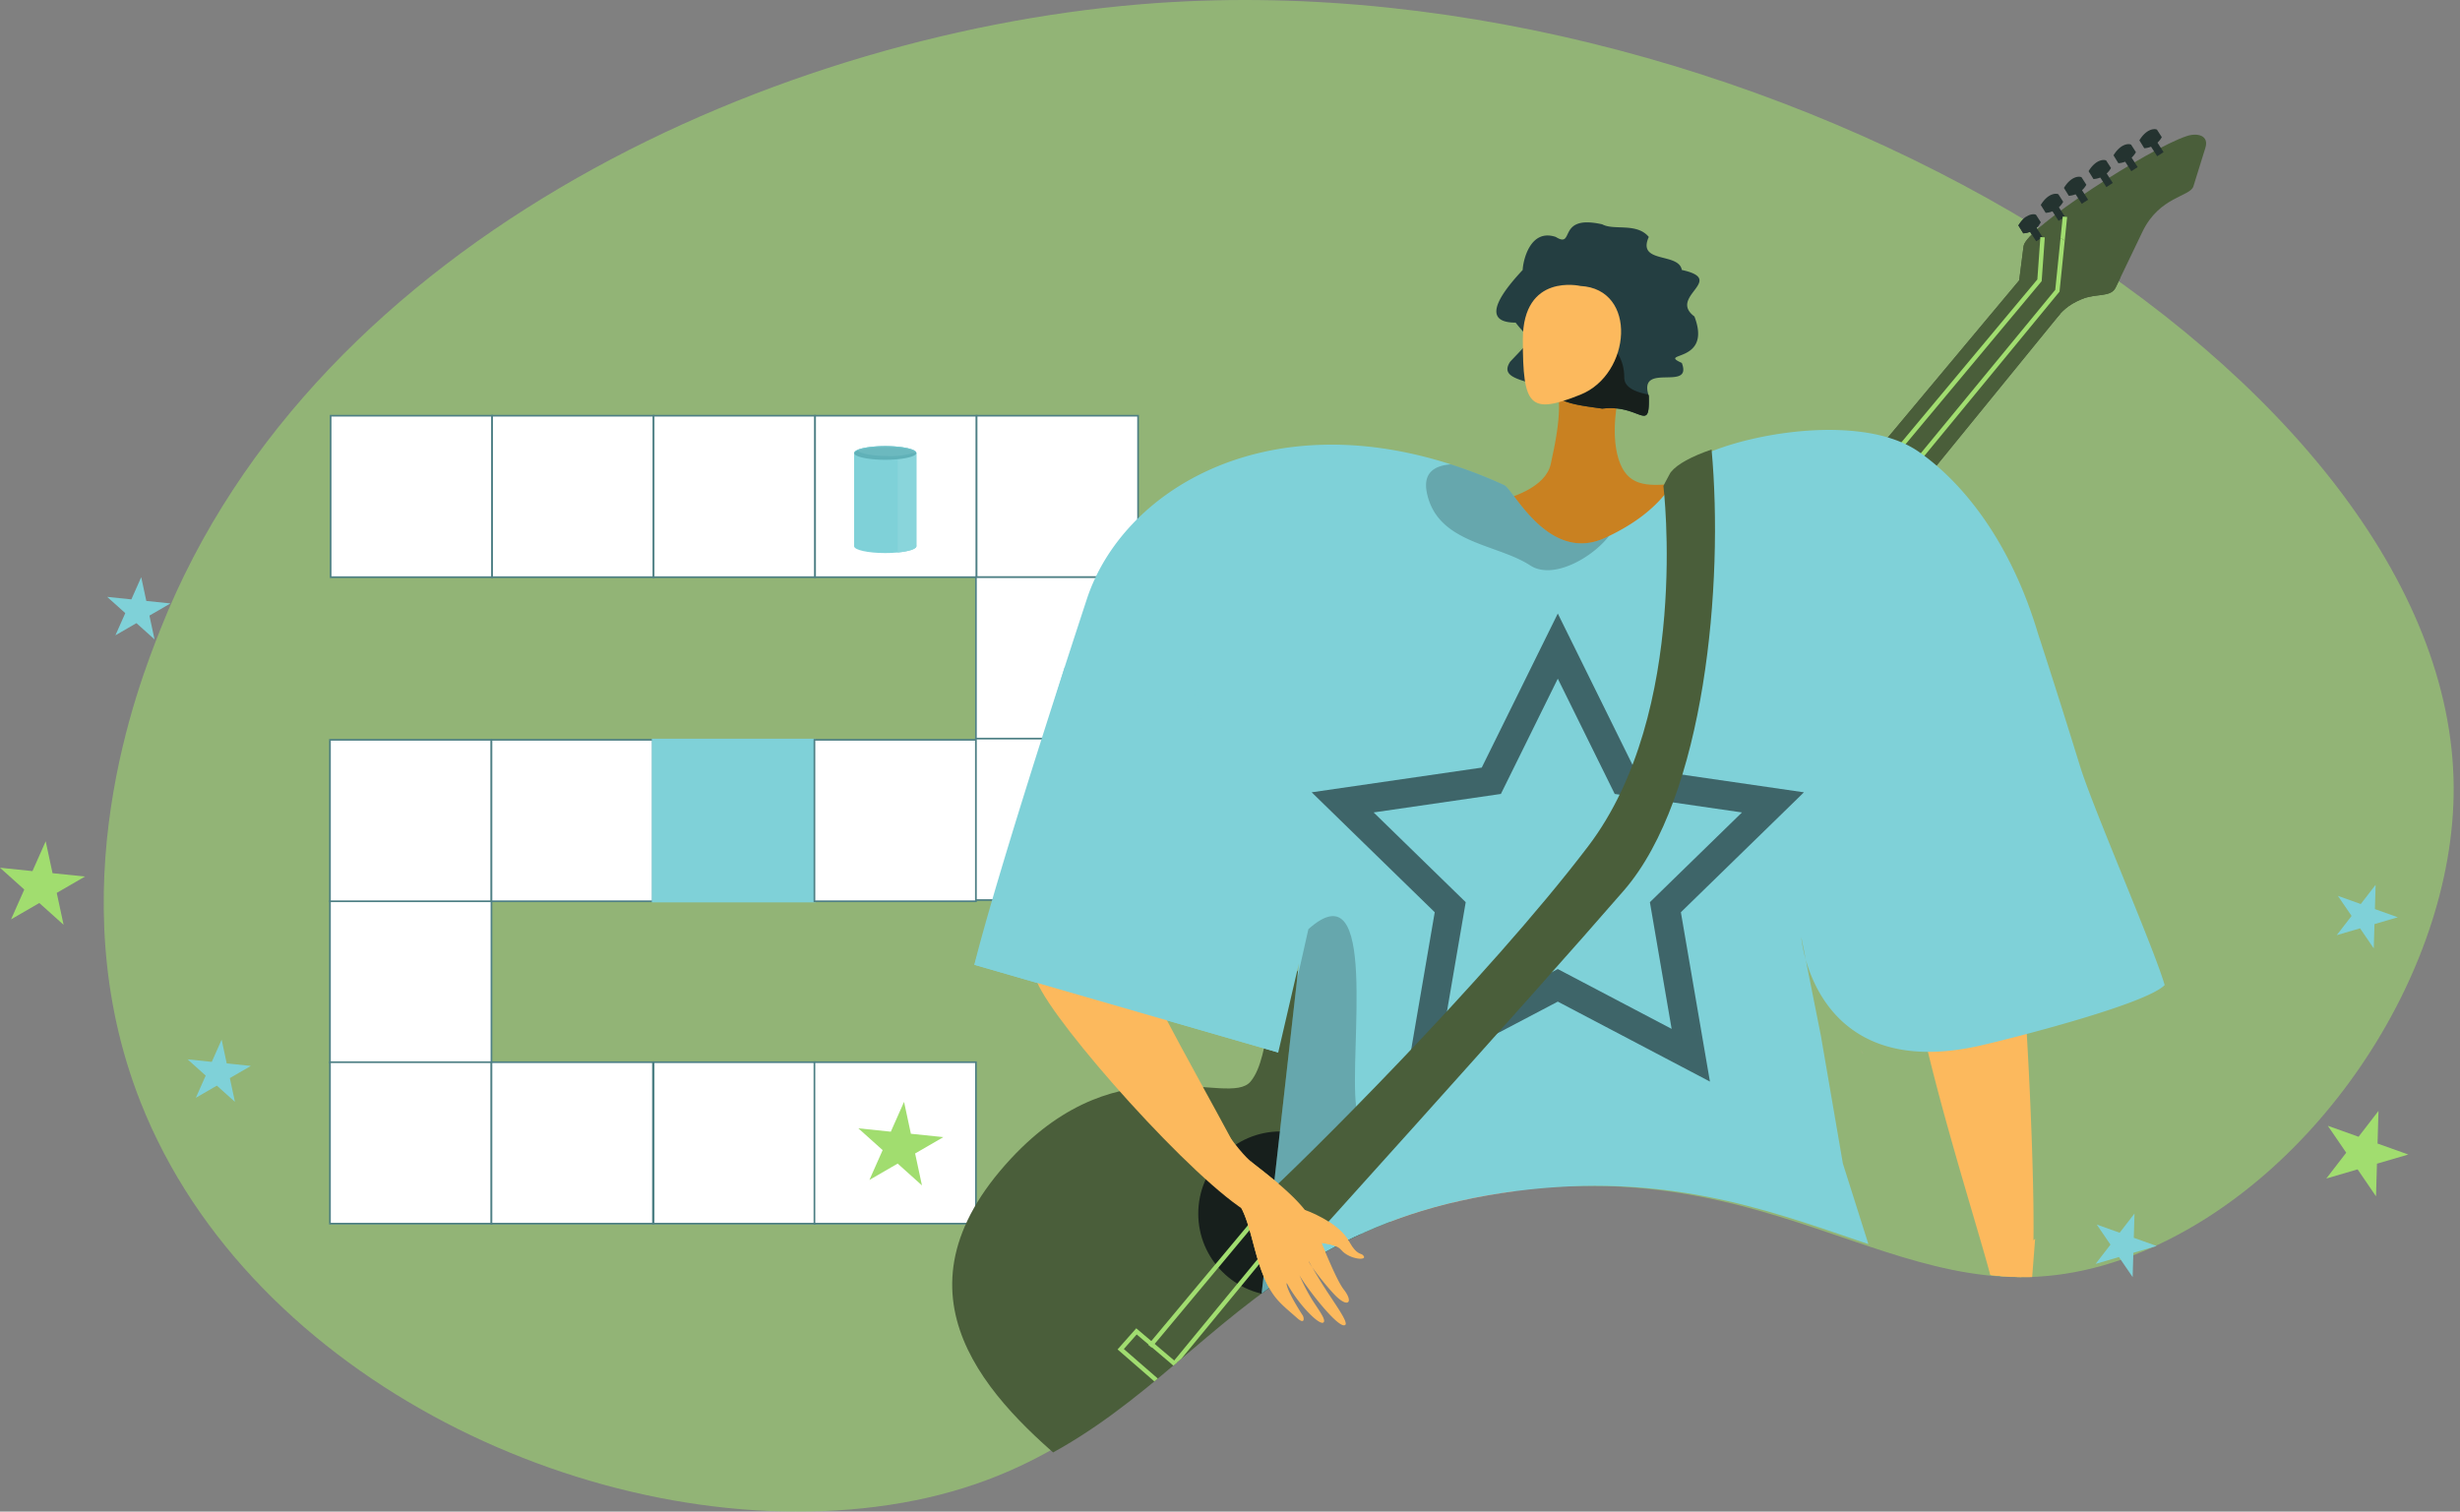 <svg xmlns="http://www.w3.org/2000/svg" xmlns:xlink="http://www.w3.org/1999/xlink" width="714" height="438.846" viewBox="0 0 714 438.846"><rect x="0" y="0" width="714" height="438.846" fill="#808080" stroke="none"/><defs><style>.a,.aa,.f{fill:none;}.ag,.b,.q{fill:#a1dd6f;}.b{opacity:0.56;}.c{fill:#4a5e3a;}.aa,.ab,.ae,.af,.c,.e,.f,.p,.q,.r,.u,.v,.x,.y,.z{fill-rule:evenodd;}.d,.e{fill:#243330;}.f{stroke:#a1dd70;stroke-width:1.283px;}.aa,.f,.g,.h{stroke-miterlimit:10;}.g{fill:#fff;stroke:#4e8085;stroke-width:0.491px;}.h,.i,.z{fill:#7fd1d8;}.h{stroke:#7fd1d8;stroke-width:0.65px;}.j{fill:#89d5db;}.k{fill:#60b1b8;}.l{fill:#72bcc2;opacity:0.69;}.m{fill:#78dde6;opacity:0.4;}.n{clip-path:url(#a);}.af,.o{fill:#171f1c;}.p{fill:#fcb95d;}.r,.t{opacity:0.15;}.s{opacity:0.5;}.u,.w{fill:#d1d3d4;}.v{fill:#36a5ad;}.x{fill:#c98121;}.y{fill:#f7805c;}.aa{stroke:#3e6569;stroke-width:8.369px;}.ab,.ac{opacity:0.2;}.ad{fill:#bcbec0;}.ae{fill:#243e41;}</style><clipPath id="a"><path class="a" d="M399.574,450.8c32.005,80.958,132.465,127.567,213.276,117.374,86.679-10.934,91.565-79.751,184.173-91.685,85.5-11.017,117.921,42.924,180.831,18.683,52.027-20.045,93.347-81.4,93.041-135.982-.667-118.7-198.442-240.045-376.456-227.59C585.953,139.187,450.6,198.861,405.3,313.384,398.933,329.477,375.265,389.309,399.574,450.8Z" transform="translate(-388.834 -130.714)"/></clipPath></defs><g transform="translate(-364.542 -130.714)"><path class="b" d="M398.178,450.8c32.005,80.958,132.465,127.567,213.277,117.374,86.677-10.934,91.564-79.751,184.172-91.685,85.5-11.017,117.921,42.924,180.831,18.683,52.028-20.045,93.347-81.4,93.041-135.982-.667-118.7-198.442-240.045-376.456-227.59-108.486,7.59-243.837,67.263-289.14,181.786C397.537,329.477,373.87,389.309,398.178,450.8Z" transform="translate(7.206 0)"/><g transform="translate(698.286 168.211)"><path class="c" d="M669.469,414.232l14.671,12.087L866.51,202.373l-11.853-9.766Z" transform="translate(-602.324 -148.733)"/><path class="c" d="M810.181,204.77l1.536-11.993c.663-5.185,36.2-28.241,47.369-31.919,3.108-1.023,6.516-.175,5.4,3.405l-3.48,11.192c-.944,3.036-9.862,2.923-14.789,13.183l-7.769,16.184c-1.42,2.957-5.586,1.616-9.813,3.371s-5.674,3.509-8.1,6.255S808.088,209.1,810.181,204.77Z" transform="translate(-558.13 -158.852)"/><rect class="d" width="2.204" height="4.73" transform="matrix(0.841, -0.541, 0.541, 0.841, 289.807, 3.882)"/><path class="e" d="M838.263,164.772a6.236,6.236,0,0,0,5.092-3.208l-1.4-2.18c-.685-.372-3.057-.284-5.11,3.1Z" transform="translate(-549.649 -159.236)"/><rect class="d" width="2.204" height="4.73" transform="matrix(0.841, -0.54, 0.54, 0.841, 282.297, 8.233)"/><path class="e" d="M832.552,168.083a6.242,6.242,0,0,0,5.089-3.208l-1.4-2.182c-.682-.371-3.054-.281-5.108,3.1Z" transform="translate(-551.447 -158.194)"/><rect class="d" width="2.204" height="4.73" transform="translate(275.067 12.832) rotate(-32.695)"/><path class="e" d="M827.052,171.58a6.231,6.231,0,0,0,5.089-3.207l-1.4-2.181c-.684-.372-3.054-.283-5.109,3.1Z" transform="translate(-553.178 -157.093)"/><rect class="d" width="2.204" height="4.73" transform="matrix(0.842, -0.54, 0.54, 0.842, 267.911, 17.693)"/><path class="e" d="M821.609,175.278a6.239,6.239,0,0,0,5.089-3.208l-1.4-2.18c-.685-.372-3.057-.284-5.109,3.1Z" transform="translate(-554.891 -155.929)"/><rect class="d" width="2.204" height="4.73" transform="translate(261.193 22.642) rotate(-32.695)"/><path class="e" d="M816.5,179.041a6.233,6.233,0,0,0,5.089-3.207l-1.4-2.181c-.684-.372-3.057-.283-5.112,3.1Z" transform="translate(-556.5 -154.745)"/><rect class="d" width="2.204" height="4.73" transform="translate(254.696 28.585) rotate(-32.708)"/><path class="e" d="M811.558,183.563a6.231,6.231,0,0,0,5.089-3.208l-1.4-2.18c-.684-.373-3.055-.283-5.109,3.1Z" transform="translate(-558.054 -153.322)"/><g transform="translate(0 25.432)"><path class="f" d="M877.5,183.1l-.89,12.5L618.4,505.056" transform="translate(-618.396 -177.158)"/><path class="f" d="M642.884,481.09l231.2-281.031,2.2-21.479" transform="translate(-610.69 -178.58)"/></g></g><g transform="translate(460.312 251.407)"><rect class="g" width="46.872" height="46.872" transform="translate(0.19)"/><rect class="g" width="46.872" height="46.872" transform="translate(47.062)"/><rect class="g" width="46.872" height="46.872" transform="translate(93.933)"/><rect class="g" width="46.872" height="46.872" transform="translate(140.805)"/><rect class="g" width="46.872" height="46.872" transform="translate(187.677)"/><rect class="g" width="46.872" height="46.872" transform="translate(0 140.915)"/><rect class="g" width="46.872" height="46.872" transform="translate(93.933 187.684)"/><rect class="g" width="46.872" height="46.872" transform="translate(140.615 187.684)"/><rect class="g" width="46.872" height="46.872" transform="translate(0 94.094)"/><rect class="g" width="46.872" height="46.872" transform="translate(46.872 94.094)"/><rect class="h" width="46.872" height="46.872" transform="translate(93.743 94.094)"/><rect class="g" width="46.872" height="46.872" transform="translate(140.615 94.094)"/><rect class="g" width="46.872" height="46.872" transform="translate(187.487 46.872)"/><rect class="g" width="46.872" height="46.872" transform="translate(187.487 93.743)"/><rect class="g" width="46.872" height="46.872" transform="translate(0 187.684)"/><rect class="g" width="46.872" height="46.872" transform="translate(46.872 187.684)"/><g transform="translate(152.135 8.825)"><path class="i" d="M571.173,251.812c0,.81-2.23,1.512-5.41,1.818-.61.057-1.257.1-1.931.128-.546.021-1.115.036-1.689.036-4.991,0-9.037-.887-9.037-1.981s4.047-1.988,9.037-1.988c.575,0,1.144.014,1.689.035.674.029,1.321.071,1.931.135C568.943,250.293,571.173,251,571.173,251.812Z" transform="translate(-553.105 -222.748)"/><rect class="i" width="18.067" height="27.077" transform="translate(0 1.988)"/><path class="j" d="M568.143,230.741v27.076c0,.81-2.23,1.512-5.41,1.818V230.741Z" transform="translate(-550.075 -228.753)"/><path class="k" d="M571.173,231.217c0,1.094-4.047,1.981-9.031,1.981s-9.037-.887-9.037-1.981c0-.305.32-.6.887-.859,1.462-.668,4.565-1.129,8.15-1.129,4.657,0,8.5.781,8.974,1.775A.406.406,0,0,1,571.173,231.217Z" transform="translate(-553.105 -229.229)"/><path class="l" d="M570.9,231a23.26,23.26,0,0,1-8.143,1.121c-4.665,0-8.5-.773-8.981-1.767,1.462-.668,4.565-1.129,8.15-1.129C566.587,229.229,570.428,230.01,570.9,231Z" transform="translate(-552.893 -229.229)"/><path class="m" d="M571.173,231.217a.393.393,0,0,1-.021.128.507.507,0,0,0-.035-.078c-.476-.994-4.318-1.775-8.974-1.775-3.585,0-6.688.461-8.15,1.128-.482.227-.788.469-.867.724a.434.434,0,0,1-.021-.128c0-.305.32-.6.887-.859,1.462-.668,4.565-1.129,8.15-1.129,4.657,0,8.5.781,8.974,1.775A.406.406,0,0,1,571.173,231.217Z" transform="translate(-553.105 -229.229)"/></g></g><g transform="translate(396.48 130.714)"><g class="n"><g transform="translate(244.433 37.498)"><path class="c" d="M720.287,354.339c-7.282-5.72-26.362-19.189-41.333-10.727s-11.1,27.065-17.578,34.927-37.5-12.08-69.539,22.366c-36.882,39.656-6.23,70.307,18.753,90.89,25.72,21.189,66.7,11.815,87.47-13.393,19.7-23.916,4.438-47.132,12.486-56.9s20.122-11.464,25.161-16.464c5.064-5.025,6.435-8.3,3.338-10.848s-9.574,2.585-16.276-4.478c-6.652-7.01-4.126-18.33,1.37-25S723.449,356.826,720.287,354.339Z" transform="translate(-574.756 -102.067)"/><path class="c" d="M669.469,414.232l14.671,12.087L866.51,202.373l-11.853-9.766Z" transform="translate(-544.949 -148.733)"/><path class="c" d="M810.181,204.77l1.536-11.993c.663-5.185,36.2-28.241,47.369-31.919,3.108-1.023,6.516-.175,5.4,3.405l-3.48,11.192c-.944,3.036-9.862,2.923-14.789,13.183l-7.769,16.184c-1.42,2.957-5.586,1.616-9.813,3.371s-5.674,3.509-8.1,6.255S808.088,209.1,810.181,204.77Z" transform="translate(-500.756 -158.852)"/><rect class="d" width="2.204" height="4.73" transform="matrix(0.841, -0.541, 0.541, 0.841, 347.181, 3.882)"/><path class="e" d="M838.263,164.772a6.236,6.236,0,0,0,5.092-3.208l-1.4-2.18c-.685-.372-3.057-.284-5.11,3.1Z" transform="translate(-492.275 -159.236)"/><rect class="d" width="2.204" height="4.73" transform="matrix(0.841, -0.54, 0.54, 0.841, 339.671, 8.233)"/><path class="e" d="M832.552,168.083a6.242,6.242,0,0,0,5.089-3.208l-1.4-2.182c-.682-.371-3.054-.281-5.108,3.1Z" transform="translate(-494.073 -158.194)"/><rect class="d" width="2.204" height="4.73" transform="translate(332.441 12.832) rotate(-32.695)"/><path class="e" d="M827.052,171.58a6.231,6.231,0,0,0,5.089-3.207l-1.4-2.181c-.684-.372-3.054-.283-5.109,3.1Z" transform="translate(-495.804 -157.093)"/><rect class="d" width="2.204" height="4.73" transform="matrix(0.842, -0.54, 0.54, 0.842, 325.285, 17.693)"/><path class="e" d="M821.609,175.278a6.239,6.239,0,0,0,5.089-3.208l-1.4-2.18c-.685-.372-3.057-.284-5.109,3.1Z" transform="translate(-497.516 -155.929)"/><rect class="d" width="2.204" height="4.73" transform="translate(318.567 22.642) rotate(-32.695)"/><path class="e" d="M816.5,179.041a6.233,6.233,0,0,0,5.089-3.207l-1.4-2.181c-.684-.372-3.057-.283-5.112,3.1Z" transform="translate(-499.125 -154.745)"/><rect class="d" width="2.204" height="4.73" transform="translate(312.071 28.585) rotate(-32.708)"/><path class="e" d="M811.558,183.563a6.231,6.231,0,0,0,5.089-3.208l-1.4-2.18c-.684-.373-3.055-.283-5.109,3.1Z" transform="translate(-500.68 -153.322)"/><circle class="o" cx="23.871" cy="23.871" r="23.871" transform="translate(71.417 290.982)"/><g transform="translate(48.905 25.432)"><path class="f" d="M877.5,183.1l-.89,12.5L618.4,505.056" transform="translate(-609.928 -177.158)"/><path class="f" d="M623.551,511.985,880.172,200.059l2.2-21.479" transform="translate(-608.305 -178.58)"/><path class="f" d="M616.535,424.718l15.512,13.157-4.847,5.284-15.245-13.265Z" transform="translate(-611.955 -101.118)"/></g></g><g transform="translate(250.872 64.559)"><g transform="translate(253.974 173.094)"><path class="p" d="M805.6,410.69c.087,1.383-3.137,17.994-.578,24.908s7.2,16.857,7.683,20.836c.563,4.682,3.126,4.687,3.057-.987-.045-3.688-.873-10.884-1.491-12.268-.3-.67,1.135,3.948,2.253,9.181,1.191,5.563,2.118,11.775,3.383,11.464,2.453-.6.172-17.181-.753-19.848a55.063,55.063,0,0,1,2.33,7.084c.835,3.3,1.208,7.372,2.352,7.652,1.8.44,1.793-8.924-.262-15.67.205-.234,1.639,1.57,3.4,9.825.177.83,1.55,2.5,1.766-.607.455-6.531,1.224-9.4-2.227-16.873-3.366-7.284-9.225-14.176-10.537-20.943Z" transform="translate(-763.016 -280.257)"/><path class="p" d="M819.9,323.486c4.237,29.135,7.293,100.482,6.13,116.444a32.31,32.31,0,0,0-11.73,7.216c-.025-.391-.05-.777-.075-1.152-3.275-13.609-22.071-71.018-23.6-94.024,4.553-7.184-14.2-.041-13.168-.685,1.572-.986,4.853-15.319-4.626-20.643C786.064,319.9,816.165,297.676,819.9,323.486Z" transform="translate(-772.833 -311.479)"/><path class="p" d="M804.973,427.461s-4.729,9.2-2.8,16.017c1.149,4.052-.105,4.553-.143,5.357-.128,2.67,3.884-1.8,3.573-5.568-.252-3.059,4.686-7.233,5.1-9.35s.277-7.77-1.089-8.535S804.973,427.461,804.973,427.461Z" transform="translate(-763.745 -275.674)"/><path class="p" d="M816.018,416.458l.949-12.172-13.088,9.937s1,.514.6,8.325,7.657,1.5,7.657,1.5Z" transform="translate(-763.063 -282.272)"/></g><g transform="translate(76.478 349.395)"><path class="p" d="M689.952,618.894s4.317,19.329,7.356,25.361-12.612,6.358-13.253,6.7-13.694-5.711-13.694-5.711,7.26-3.454,1.153-27.25S689.952,618.894,689.952,618.894Z" transform="translate(-627.586 -394.574)"/><path class="q" d="M717.608,464.967c-.472,7.642-5.215,18.164-7.069,35.28a137.863,137.863,0,0,0,.113,29.389c3.25,31-6.132,41.838-6.892,51.832a14.951,14.951,0,0,0,.346,4.676c6.609,27.69,1.35,84.707,1.35,84.707s-2.837.674-6.909,1.423c-9.717,1.784-26.482,3.948-28.735-1.749-3.207-8.085-13.957-28.043-15.7-39.675s.231-32.8,1.131-38-1.4-27.857-5.271-35.2c-4.42-8.389-4.283-27.279-2.631-45.973,1.918-21.655,5.891-43.038,7.222-47.49,0,0,32.743-20.262,40.674-18.494S718.3,453.687,717.608,464.967Z" transform="translate(-635.164 -445.578)"/><path class="r" d="M717.354,464.967c-.472,7.642-5.215,18.164-7.069,35.28-8.807.178-20.725-3.095-32.486-5.388-9.847-1.914-22.259,8.423-30.71,16.811,1.918-21.655,5.891-43.038,7.222-47.49,0,0,32.743-20.262,40.674-18.494S718.051,453.687,717.354,464.967Z" transform="translate(-634.91 -445.578)"/><g class="s" transform="translate(14.517 72.371)"><g transform="translate(5.52)"><path class="d" d="M674.8,502.624l-.607.974-5.8,9.315L658.672,528.5q.6.653,1.157,1.363.359.459.7.929l8.086-15.059c2.424-4.537,4.862-9.1,6.863-12.843C675.25,502.8,675.026,502.713,674.8,502.624Z" transform="translate(-651.302 -499.996)"/><path class="d" d="M672.3,501.639l-2.194,3.518-4.634,7.433-8.687,13.931a18.3,18.3,0,0,1,1.769,1.543c1.687-3.141,4.382-8.159,7.1-13.219,2.215-4.145,4.445-8.317,6.148-11.5q.44-.828.827-1.559Z" transform="translate(-651.897 -500.306)"/><path class="d" d="M656.279,526.137c2.533-4.712,12.488-23.235,13.62-25.5l-.024-.012L655.206,524.14l.235,1.492C655.725,525.792,656.005,525.959,656.279,526.137Z" transform="translate(-652.393 -500.625)"/><path class="d" d="M666.223,501.337c-.216.567-11.427,21.4-11.427,21.4l-.392-2.464Z" transform="translate(-652.645 -500.401)"/><path class="d" d="M663.006,501.945c-.171.452-9.125,17.093-9.125,17.093l-.317-1.966Z" transform="translate(-652.909 -500.21)"/><path class="d" d="M660.611,502.179c-.137.36-7.291,13.655-7.291,13.655l-.254-1.57Z" transform="translate(-653.066 -500.136)"/></g><g transform="translate(0 3.362)"><path class="d" d="M672.349,524.683l-21.392-18.1q-1.026.917-2.09,1.791c6.132,4.65,15.145,11.483,22.934,17.369Z" transform="translate(-648.867 -502.112)"/><path class="d" d="M673.242,522.212,652.7,504.825q-.81.826-1.658,1.612c5.148,3.9,14.425,10.938,21.815,16.521Z" transform="translate(-648.184 -502.665)"/><path class="d" d="M674.135,519.7l-18.9-15.991-1.6-.147q-.345.392-.7.776c3.551,2.7,13.839,10.5,20.942,15.859Z" transform="translate(-647.585 -503.063)"/><path class="d" d="M674.531,517.133,658.6,503.652l-2.848-.264s11.715,8.894,18.614,14.095Z" transform="translate(-646.7 -503.117)"/><path class="d" d="M674.646,514.805l-13.489-11.413-2.277-.21s10.3,7.819,15.662,11.856C674.576,514.961,674.612,514.883,674.646,514.805Z" transform="translate(-645.716 -503.182)"/><path class="d" d="M674.79,513.01l-11.314-9.574-1.822-.168s8.939,6.785,13.041,9.869C674.726,513.094,674.758,513.052,674.79,513.01Z" transform="translate(-644.843 -503.155)"/></g></g><path class="t" d="M693.2,553.616c6.609,27.69,1.35,84.707,1.35,84.707s-2.837.675-6.909,1.423c-.029-.592-7.011.51-6.7-.093,12.74-24.941,9.028-66.029,9.7-76.807.155-2.482.326-9.993,2.213-13.906A14.951,14.951,0,0,0,693.2,553.616Z" transform="translate(-624.259 -413.049)"/><g transform="translate(0 248.58)"><path class="u" d="M643.119,666.884c7.348-.115,21.758-3.4,32.271-5.574h.009c.334-.076.644-.141.964-.205,5.485-1.124,9.759-1.9,11.141-1.678a5.222,5.222,0,0,0,.555.064c.543.049,1.291.083,2.2.086,8.184.046,29.022-1.813,28.346-8.057a15.446,15.446,0,0,0-.87-3.508c-.089-.246-.177-.493-.283-.736-.012-.016-.013-.024-.024-.039-.128-.327-.263-.661-.417-.993-.009-.007-.009-.007-.011-.016-2.786-6.134-8.221-12.244-9.115-11.514-11.952,9.776-26.169,2.457-29.13.748-.369-.213-.561-.339-.561-.339s-.493.108-1.426.343c-.506.137-1.154.312-1.918.521-.415.114-.864.242-1.352.384-.166.051-.333.093-.5.153-.4.11-.82.235-1.266.371-.216.067-.43.134-.66.212h-.009q-1.82.57-4.052,1.341c-.928.321-1.9.664-2.92,1.042-1.542.559-3.192,1.2-4.938,1.889-.162.075-.331.162-.49.246-.864.414-1.7.86-2.527,1.312a56.125,56.125,0,0,0-7.747,5.118l-.008.011C637.16,656.928,634.057,667.031,643.119,666.884Z" transform="translate(-637.825 -634.654)"/><path class="v" d="M645.856,648.065a17.418,17.418,0,0,1,14.232,10.7s5.492-1.885,11.751-3.781c.539-.159,1.094-.319,1.648-.481,1-.3,2.019-.6,3.033-.877.87-.243,1.734-.476,2.574-.7,4.676-1.219,8.757-2.019,10.188-1.586,3.874,1.166,26.984,2.071,25.925-3.337a2.737,2.737,0,0,0-.283-.736c-.012-.016-.013-.024-.024-.039a6.457,6.457,0,0,1-.417-.993c-.009-.007-.009-.007-.011-.016-2.786-6.134-8.221-12.244-9.115-11.514-11.952,9.776-26.169,2.457-29.13.748-.369-.213-.561-.339-.561-.339s-.493.108-1.427.343c-.506.137-1.154.312-1.918.521-.415.114-.864.242-1.352.384-.166.051-.333.093-.5.153-.4.11-.82.235-1.266.371-.216.067-.43.134-.66.212h-.009q-1.82.57-4.052,1.341c-.928.321-1.9.664-2.92,1.042-1.542.559-3.192,1.2-4.938,1.889-.162.075-.331.162-.49.246-.864.414-1.7.86-2.527,1.312a56.122,56.122,0,0,0-7.748,5.118Z" transform="translate(-635.298 -634.654)"/><g transform="translate(33.91 1.332)"><path class="w" d="M663.618,636.574c.279.192.676.469,1.162.837a25.456,25.456,0,0,1,4.734,4.486,12.041,12.041,0,0,1,1.217,1.841c.133.248.25.507.358.768l2.37-.969a13.015,13.015,0,0,0-1.764-3v-.009a19.182,19.182,0,0,0-1.478-1.724,28.559,28.559,0,0,0-3.485-3.134c-.416.114-.864.242-1.352.384-.166.051-.333.093-.5.153C664.487,636.314,664.064,636.439,663.618,636.574Z" transform="translate(-663.618 -635.667)"/></g><g transform="translate(26.269 3.793)"><path class="w" d="M657.806,638.582c1.61,1.116,5.791,4.275,7.2,7.746l2.378-.969c-1.327-3.259-4.488-6.132-6.66-7.82C659.8,637.86,658.829,638.2,657.806,638.582Z" transform="translate(-657.806 -637.539)"/></g><g transform="translate(18.314 6.971)"><path class="w" d="M651.755,641.268c1.895,1.392,5.288,4.2,6.534,7.268l2.37-.969c-1.265-3.13-4.229-5.9-6.378-7.611C653.418,640.37,652.578,640.816,651.755,641.268Z" transform="translate(-651.755 -639.956)"/></g></g></g><path class="x" d="M678.482,254.186s34.411-.492,37.361-13.764,3.441-20.513,0-28.2,19.663,8.536,19.663,8.536-2.457,10.323,0,18.189,7.866,8.024,16.223,7.207,0,25.729,0,25.729-29.937,3.247-32.175,4.328-33.207.393-34.682,0S678.482,254.186,678.482,254.186Z" transform="translate(-548.552 -170.273)"/><path class="y" d="M670.594,403.953c1.4.105,8.067-2.7,18.729,4.062s21.563,17.334,29.631,15.709,2.662-10.823-2-12.842c-4.2-1.817-12.135-4.181-10.416-7.2s5.46-2.674,9.229.011,6.78.1,5.486-1.407-10.644-6.871-12.9-7.322c-1.667-.334-9.25,1.95-13.234.987s-19.807-6.213-19.807-6.213Z" transform="translate(-551.035 -113.755)"/><path class="z" d="M776.14,363.813l-.845-1.162A12.466,12.466,0,0,1,776.14,363.813Z" transform="translate(-518.084 -122.281)"/><path class="z" d="M925.13,386.821c-5.48,5.616-44.483,15.508-53.39,17.542-48.727,11.113-52.086-31.444-52.086-31.444l5.711,28.724,6.361,36.98,28.715,90.735a79.646,79.646,0,0,1-18.611,12.182c-1.333.649-2.744,1.291-4.206,1.906a84.914,84.914,0,0,1-30.767,6.788c-3.847,0-44.324.486-82.587.957a.025.025,0,0,1-.034,0c-.333.009-.659.009-.983.017-35.493.436-68.772.864-68.772.864l6.129-54.336,3.308-29.338,2.267-20.03,7.121-63.148.53-4.669L667.841,406.4l-88.187-25.466s4.838-21.448,32.638-106.156c10.284-31.348,51.429-56.592,105.652-39.127a140.542,140.542,0,0,1,15.49,6.019C736.1,242.887,746.3,264.6,762.8,256.958c.35-.163.7-.325,1.043-.5,15.063-7.266,18.508-15.549,20.979-18.951,0-.017.008-.017.017-.026.085-.1.162-.205.239-.308,1.735-2.189,5.958-4.506,11.736-6.471,10.413-3.548,25.9-6.146,39.264-4.591,6.788.778,13.029,2.616,17.781,5.958,13.3,9.344,25.629,25.877,33.159,48.463q.694,2.063,1.325,4.189c.214.657.427,1.324.649,1.983,1.908,5.89,3.839,11.909,5.762,17.987,1.965,6.207,3.915,12.456,5.829,18.653C904.345,335.528,921.941,375.862,925.13,386.821Z" transform="translate(-579.654 -165.397)"/><path class="aa" d="M723.4,273.39l19.3,39.1,43.148,6.27-31.222,30.434,7.371,42.973L723.4,371.877l-38.593,20.289,7.37-42.973-31.222-30.434,43.148-6.27Z" transform="translate(-554.068 -150.372)"/><path class="ab" d="M658.722,418.576c-5.335,6.667-13.532,32.305-17.491,45.367l12.695-112.507,3.291-14.626c20.517-18.406,11.763,35.305,13.874,51.6S665.962,409.523,658.722,418.576Z" transform="translate(-560.275 -131.607)"/><path class="ab" d="M732.461,254.063c-4.881,6.326-16.3,12.832-22.859,8.54-9.676-6.325-26.979-6.334-30-21.114-1.2-5.848,2.3-7.9,6.959-8.233a141.994,141.994,0,0,1,15.49,6.019c2.666,1.213,12.866,22.927,29.364,15.285C731.769,254.4,732.119,254.234,732.461,254.063Z" transform="translate(-548.273 -163.002)"/><path class="y" d="M776.14,363.813l-.845-1.162A12.466,12.466,0,0,1,776.14,363.813Z" transform="translate(-518.084 -122.281)"/><g transform="translate(16.338 151.18)"><path class="p" d="M596.473,306.807c-.325,1.375-7.74,44.8-2.561,57.334s45.944,58.332,61.9,67.316c0,0-4.57-18.481-4.636-19.819s-31.207-55.546-31.637-62.083c-.146-2.23,3.985-22.317,3.672-45.177S596.473,306.807,596.473,306.807Z" transform="translate(-592.081 -294.81)"/><g transform="translate(59.287 121.339)"><path class="p" d="M641.687,387.1c.906,1.04,14.609,10.553,17.72,17.237s6.942,16.965,9.394,20.118c2.883,3.707,1.183,5.5-2.72,1.434-2.537-2.643-7-8.318-7.546-9.729-.267-.684,1.993,3.588,4.891,8.075,3.079,4.771,6.787,9.816,5.73,10.48-2.048,1.288-12.073-12.047-13.313-14.581a57.571,57.571,0,0,0,3.381,6.643c1.743,2.921,4.327,6.063,3.76,7.06-.891,1.57-7.4-5.069-10.731-11.28-.3-.022,0,2.256,4.576,9.333.459.711.7,2.848-1.6.8-4.849-4.308-7.358-5.8-10.261-13.5-2.832-7.507-3.718-16.585-7.794-21.264Z" transform="translate(-637.176 -387.104)"/><path class="p" d="M653.687,397.889s9.547,3.216,13.006,9.391c2.056,3.669,3.238,3.15,3.823,3.693,1.943,1.8-3.836,1.433-6.25-1.449-1.961-2.343-8.15-1.852-9.9-3.059s-5.593-5.309-5.217-6.8S653.687,397.889,653.687,397.889Z" transform="translate(-633.416 -383.71)"/></g><path class="p" d="M643.626,390.319s-2.827-2.092-8.685-10.749S631.515,386,631.515,386l11.049,16.79Z" transform="translate(-579.828 -268.979)"/></g><path class="z" d="M579.655,365.914l88.187,25.461L640.59,273.39l-34.771,6.226Z" transform="translate(-579.654 -150.372)"/><path class="ac" d="M702.485,464.666l-13.6,19.117,44.451-.583,3.847-43.19Z" transform="translate(-545.279 -97.936)"/><g transform="translate(160.984 331.562)"><path class="p" d="M803.49,583.377s6.78,18.608,7.47,25.327,14.05-1.44,14.775-1.5,8.459-12.19,8.459-12.19-7.976,1-15.657-22.334S803.49,583.377,803.49,583.377Z" transform="translate(-670.195 -390.318)"/><path class="q" d="M847.278,572.17c4.8,10.739,6.5,33.342,8.157,41.883s-29.85,19.481-29.85,19.481-35.155-45.194-44.509-72.083C777.088,550,761.26,549.579,745.11,517.377a137.017,137.017,0,0,0-16.494-25.745c-10.485-12.787-19.8-18.948-24.216-24.982-6.666-9.127,2.729-22.524,8.454-28.3s44.231-6.341,44.231-6.341c2.3,1.979,9.42,9.423,17.789,19.136,15.524,18.025,35.324,43.874,36.444,57.12.694,8.278,10.975,28.608,14.53,32.5S842.477,561.431,847.278,572.17Z" transform="translate(-702.103 -432.014)"/><path class="r" d="M774.873,451.15a106.029,106.029,0,0,0-26.942,24.643c-5.038,6.411-11.934,11.573-19.316,15.84-10.485-12.787-19.8-18.948-24.216-24.982-6.666-9.127,2.729-22.524,8.454-28.3s44.231-6.341,44.231-6.341C759.382,433.993,766.5,441.437,774.873,451.15Z" transform="translate(-702.103 -432.014)"/><g class="s" transform="translate(92.99 90.487)"><path class="d" d="M774.443,501.246l.568.458,5.422,4.37,9.077,7.318c.3-.218.621-.427.948-.625.21-.128.423-.25.639-.369l-8.868-6.249-7.566-5.307Z" transform="translate(-772.326 -500.841)"/><path class="d" d="M773.641,502.606l2.05,1.653,4.327,3.489,8.112,6.542a11.442,11.442,0,0,1,1.108-1l-7.784-5.485-6.777-4.755-.919-.64C773.719,502.477,773.679,502.541,773.641,502.606Z" transform="translate(-772.579 -500.347)"/><path class="d" d="M787.864,514.4c-2.774-1.956-13.682-9.649-15.022-10.536l-.009.014,13.69,11.045.958-.034Q787.665,514.643,787.864,514.4Z" transform="translate(-772.833 -499.888)"/><path class="d" d="M773.054,505.805c.339.179,12.608,8.84,12.608,8.84l-1.582.058Z" transform="translate(-772.763 -499.279)"/><path class="d" d="M773.234,507.519c.272.143,10.069,7.06,10.069,7.06l-1.263.049Z" transform="translate(-772.707 -498.739)"/><path class="d" d="M773.232,508.761c.217.113,8.043,5.639,8.043,5.639l-1.008.041Z" transform="translate(-772.708 -498.349)"/><g transform="translate(1.131 0.632)"><path class="d" d="M788.411,505.161l-13.045,12.091q.5.716.967,1.453c3.4-3.506,8.395-8.661,12.7-13.117Q788.721,505.375,788.411,505.161Z" transform="translate(-773.167 -500.114)"/><path class="d" d="M786.93,504.23,774.4,515.841q.459.574.889,1.167c2.854-2.944,8-8.248,12.08-12.477Z" transform="translate(-773.47 -500.407)"/><path class="d" d="M785.431,503.345l-11.522,10.679-.216,1c.147.166.293.333.435.5,1.969-2.031,7.675-7.915,11.6-11.978Z" transform="translate(-773.693 -500.685)"/><path class="d" d="M783.86,502.579l-9.714,9-.385,1.775s6.5-6.7,10.307-10.648Z" transform="translate(-773.672 -500.926)"/><path class="d" d="M782.4,501.913l-8.225,7.623-.306,1.419s5.715-5.89,8.671-8.958Z" transform="translate(-773.637 -501.136)"/><path class="d" d="M781.281,501.322l-6.9,6.395-.244,1.135s4.96-5.112,7.216-7.46C781.33,501.368,781.3,501.346,781.281,501.322Z" transform="translate(-773.553 -501.322)"/></g></g><g transform="translate(138.264 195.085)"><path class="u" d="M880.973,593.686c-6.251,3.864-20.158,8.865-30.19,12.695l-.008,0c-.322.116-.618.229-.922.346-5.226,2.01-9.246,3.658-10.289,4.592-.112.106-.258.218-.432.352-.431.334-1.043.766-1.806,1.257-6.869,4.449-25.425,14.113-28.22,8.49A15.423,15.423,0,0,1,807.949,618c-.058-.255-.116-.51-.158-.773,0-.018,0-.026,0-.046-.068-.343-.134-.7-.184-1.06.005-.012.005-.012,0-.02-.96-6.668.327-14.744,1.473-14.612,15.336,1.8,23.369-12.031,24.943-15.067.2-.379.289-.589.289-.589s.475-.175,1.387-.479c.5-.159,1.14-.36,1.9-.6.41-.128.856-.262,1.345-.4.167-.047.33-.1.5-.139q.594-.182,1.267-.371c.217-.059.434-.118.669-.177l.008,0q1.842-.5,4.136-1.053c.956-.23,1.956-.463,3.023-.7,1.6-.36,3.333-.714,5.177-1.07.177-.024.365-.042.547-.057.949-.116,1.9-.193,2.835-.256a55.983,55.983,0,0,1,9.284.137l.012,0C880.628,582.089,888.686,588.927,880.973,593.686Z" transform="translate(-807.27 -580.401)"/><path class="v" d="M866.4,580.671a17.419,17.419,0,0,0-6.22,16.688s-5.641,1.371-11.936,3.146c-.539.156-1.094.321-1.647.484-1,.289-2.023.586-3.028.9-.864.264-1.718.534-2.544.8-4.6,1.492-8.466,3.017-9.437,4.153-2.635,3.071-21.615,16.287-23.636,11.161a2.686,2.686,0,0,1-.158-.773c0-.018,0-.026,0-.046a6.331,6.331,0,0,0-.184-1.06c.005-.012.005-.012,0-.02-.96-6.668.327-14.744,1.473-14.612,15.336,1.8,23.369-12.031,24.943-15.067.2-.379.289-.589.289-.589s.475-.175,1.387-.479c.5-.159,1.14-.36,1.9-.6.41-.128.856-.262,1.345-.4.167-.047.33-.1.5-.139q.594-.182,1.267-.371c.217-.059.434-.118.669-.177l.008,0q1.842-.5,4.136-1.053c.956-.23,1.956-.463,3.023-.7,1.6-.36,3.333-.714,5.177-1.07.177-.024.365-.042.547-.057.949-.116,1.9-.193,2.835-.256a55.983,55.983,0,0,1,9.284.137Z" transform="translate(-807.27 -580.401)"/><g transform="translate(28.708 3.442)"><path class="w" d="M833.834,583.019c-.133.313-.317.76-.529,1.332a25.5,25.5,0,0,0-1.571,6.33,12.084,12.084,0,0,0-.033,2.207c.022.28.063.561.112.839l-2.518.462a13,13,0,0,1-.133-3.48l0-.008a18.872,18.872,0,0,1,.315-2.248,28.4,28.4,0,0,1,1.248-4.519c.41-.128.856-.262,1.345-.4.167-.047.33-.1.5-.139Q833.16,583.208,833.834,583.019Z" transform="translate(-829.105 -583.019)"/></g><g transform="translate(36.665 1.513)"><path class="w" d="M839.765,581.551c-.755,1.808-2.574,6.722-1.892,10.407l-2.527.464c-.639-3.46.477-7.583,1.4-10.176C837.7,582.016,838.7,581.784,839.765,581.551Z" transform="translate(-835.158 -581.551)"/></g><g transform="translate(45.532 0.129)"><path class="w" d="M846.2,580.5c-.845,2.194-2.189,6.391-1.587,9.643l-2.519.461c-.622-3.318.381-7.251,1.271-9.849C844.316,580.64,845.265,580.562,846.2,580.5Z" transform="translate(-841.902 -580.499)"/></g><g transform="translate(26.643 4.953)"><path class="ad" d="M837.188,600.7a10.542,10.542,0,0,1-1.311,2.009,14.668,14.668,0,0,0-3.122,7.783c-.306,3.021.347,5.632,1.4,6.688l-1.211,1.207c-1.254-1.255-2.027-3.738-1.994-6.638a16.53,16.53,0,0,1,3.6-10.122c.028-.041.065-.085.094-.126,2.982-3.759,1.305-5.791-2.448-8.971-.214-.185-.439-.376-.676-.569-.418-.347-.839-.7-1.252-1.061-.214-.185-.421-.373-.615-.558a6.028,6.028,0,0,1-2.118-4.11,3.89,3.89,0,0,1,.108-.994c.2-.378.289-.589.289-.589s.475-.175,1.387-.479l.486.522a2.17,2.17,0,0,0-.568,1.537,3.426,3.426,0,0,0,.731,1.864,8.4,8.4,0,0,0,1.408,1.515l.852.714c.134.109.259.222.388.323C835.952,593.432,839.391,596.3,837.188,600.7Z" transform="translate(-827.535 -584.168)"/></g><g transform="translate(32.098 3.261)"><path class="ad" d="M840.915,589.675a32.252,32.252,0,0,1-.221,4.846,23.087,23.087,0,0,0-.137,5.2,7.38,7.38,0,0,0,3.062,5.2l-.519.681-.008,0-.514.671c-.141-.107-.275-.216-.408-.325a8.893,8.893,0,0,1-3.26-5.743,23.647,23.647,0,0,1,.08-5.851,29.244,29.244,0,0,0,.217-4.583,4.628,4.628,0,0,0-.314-1.415,5.233,5.233,0,0,0-2.2-2.478,11.987,11.987,0,0,0-4.2-1.487c-.486-.082-.791-.114-.81-.114l.071-.847q.594-.182,1.267-.371c.217-.059.434-.118.669-.177l.008,0a13.851,13.851,0,0,1,3.413,1.246,8.228,8.228,0,0,1,2.215,1.706A6.132,6.132,0,0,1,840.915,589.675Z" transform="translate(-831.684 -582.881)"/></g></g></g><path class="i" d="M809.412,484.557c-1.333.649-2.744,1.291-4.206,1.906-8.983-10.908-30.885-30.03-62.345-8.5-20.123,13.772-45.666,15.934-51.009,16.242a.025.025,0,0,1-.034,0c-.632.043-.974.051-.974.051l-.009-.034-8.172-25.817,33.9-61.7,42.188.411s49.779,62.19,49.933,62.66C808.779,470.068,809.13,478.06,809.412,484.557Z" transform="translate(-547.237 -108.414)"/><g transform="translate(151.5)"><path class="ae" d="M700.485,208.925c4.488,5.868,5.723,3.572-1.6,11.358-3.3,5.054,4.532,5.126,10.094,7.8a10.619,10.619,0,0,1,3.151,2.15c2.76,2.382,8.264,2.89,13.493,3.66,11.125-1.337,13.825,7.494,13.506-3.66-.043-.146-.1-.291-.13-.436-2.731-9.425,12.912-.784,9.716-9.164-7.3-3.312,8.947.319,3.66-13.493-7.784-5.81,9.513-10.616-3.66-13.507-.856-5.185-13.1-1.728-9.586-9.586-3.514-4.227-10.152-1.8-13.506-3.66-13.406-3.02-7.786,7.19-13.493,3.66-7.567-2.556-9.542,7.2-9.6,9.586C698.19,198.308,688.91,208.925,700.485,208.925Z" transform="translate(-694.888 -179.819)"/><path class="af" d="M705.608,220.755a10.619,10.619,0,0,1,3.151,2.15c2.76,2.382,8.264,2.89,13.493,3.66,11.125-1.337,13.825,7.494,13.506-3.66-.043-.146-.1-.291-.13-.436-3.646-.682-6.988-2.013-6.986-4.893.007-13.006-15.406-14.475-15.406-14.475s-4.186,8.839-4.448,9.8C708.657,213.392,707.162,217.066,705.608,220.755Z" transform="translate(-691.515 -172.493)"/><path class="p" d="M717.446,193.941s-16.714-3.92-16.714,15.542,1.967,21.923,16.714,16.022S734.16,194.822,717.446,193.941Z" transform="translate(-693.049 -175.477)"/></g></g></g></g><g transform="translate(364.542 298.279)"><path class="i" d="M424.323,367.921l-6.1,3.537,1.477,6.9-5.25-4.713-6.1,3.537,2.86-6.449-5.25-4.713,7.017.727,2.86-6.449,1.477,6.9Z" transform="translate(-351.51 -226.028)"/><path class="ag" d="M389.21,326.728l-8.2,4.749L383,340.739l-7.049-6.328-8.2,4.749,3.84-8.66-7.049-6.328,9.422.976,3.84-8.66,1.984,9.263Z" transform="translate(-364.542 -239.814)"/><path class="ag" d="M578.711,384.271l-8.2,4.749,1.984,9.263-7.049-6.328-8.2,4.749,3.84-8.66-7.049-6.328,9.422.976,3.84-8.66,1.984,9.263Z" transform="translate(-304.904 -221.705)"/><path class="i" d="M406.57,265.793l-6.1,3.537,1.477,6.9-5.25-4.713-6.1,3.537,2.86-6.449-5.25-4.713,7.017.727,2.86-6.449,1.477,6.9Z" transform="translate(-357.096 -258.168)"/></g><g transform="translate(972.781 387.59)"><path class="i" d="M880.749,329.31l6.643,2.375L891.7,326.1l-.205,7.052,6.643,2.375-6.77,1.984-.205,7.052-3.979-5.826-6.77,1.984,4.311-5.584Z" transform="translate(-810.431 -326.1)"/><path class="ag" d="M878.553,380.346l8.92,3.188,5.789-7.5-.276,9.469,8.92,3.188-9.091,2.664-.276,9.469L887.2,393l-9.091,2.664,5.789-7.5Z" transform="translate(-811.158 -310.385)"/><path class="i" d="M827.516,401.9l6.643,2.374,4.311-5.584-.205,7.052,6.643,2.375-6.77,1.984-.205,7.052-3.979-5.826-6.77,1.984,4.311-5.584Z" transform="translate(-827.184 -303.256)"/></g><path class="c" d="M748.289,357.973c-26.337,30.433-100.211,112.2-100.211,112.2l-5.194-11.257c18.608-3.359.053-11.134.206-11.262,11.037-9.866,65.422-63.807,94.821-102.5,29.81-39.211,21.826-104.592,21.826-104.592s.786-1.607,1.992-3.778c0-.008.008-.017.017-.025.085-.1.162-.205.239-.308,1.735-2.189,5.958-4.506,11.736-6.471C777.277,268.752,771.858,330.747,748.289,357.973Z" transform="translate(87.596 31.241)"/><g transform="translate(722.976 467.792)"><path class="p" d="M641.687,387.1c.906,1.04,14.609,10.553,17.72,17.237s6.942,16.965,9.394,20.118c2.883,3.707,1.183,5.5-2.72,1.434-2.537-2.643-7-8.318-7.546-9.729-.267-.684,1.993,3.588,4.891,8.075,3.079,4.771,6.787,9.816,5.73,10.48-2.048,1.288-12.073-12.047-13.313-14.581a57.571,57.571,0,0,0,3.381,6.643c1.743,2.921,4.327,6.063,3.76,7.06-.891,1.57-7.4-5.069-10.731-11.28-.3-.022,0,2.256,4.576,9.333.459.711.7,2.848-1.6.8-4.849-4.308-7.358-5.8-10.261-13.5-2.832-7.507-3.718-16.585-7.794-21.264Z" transform="translate(-637.176 -387.104)"/><path class="p" d="M653.687,397.889s9.547,3.216,13.006,9.391c2.056,3.669,3.238,3.15,3.823,3.693,1.943,1.8-3.836,1.433-6.25-1.449-1.961-2.343-8.15-1.852-9.9-3.059s-5.593-5.309-5.217-6.8S653.687,397.889,653.687,397.889Z" transform="translate(-633.416 -383.71)"/></g></g></svg>